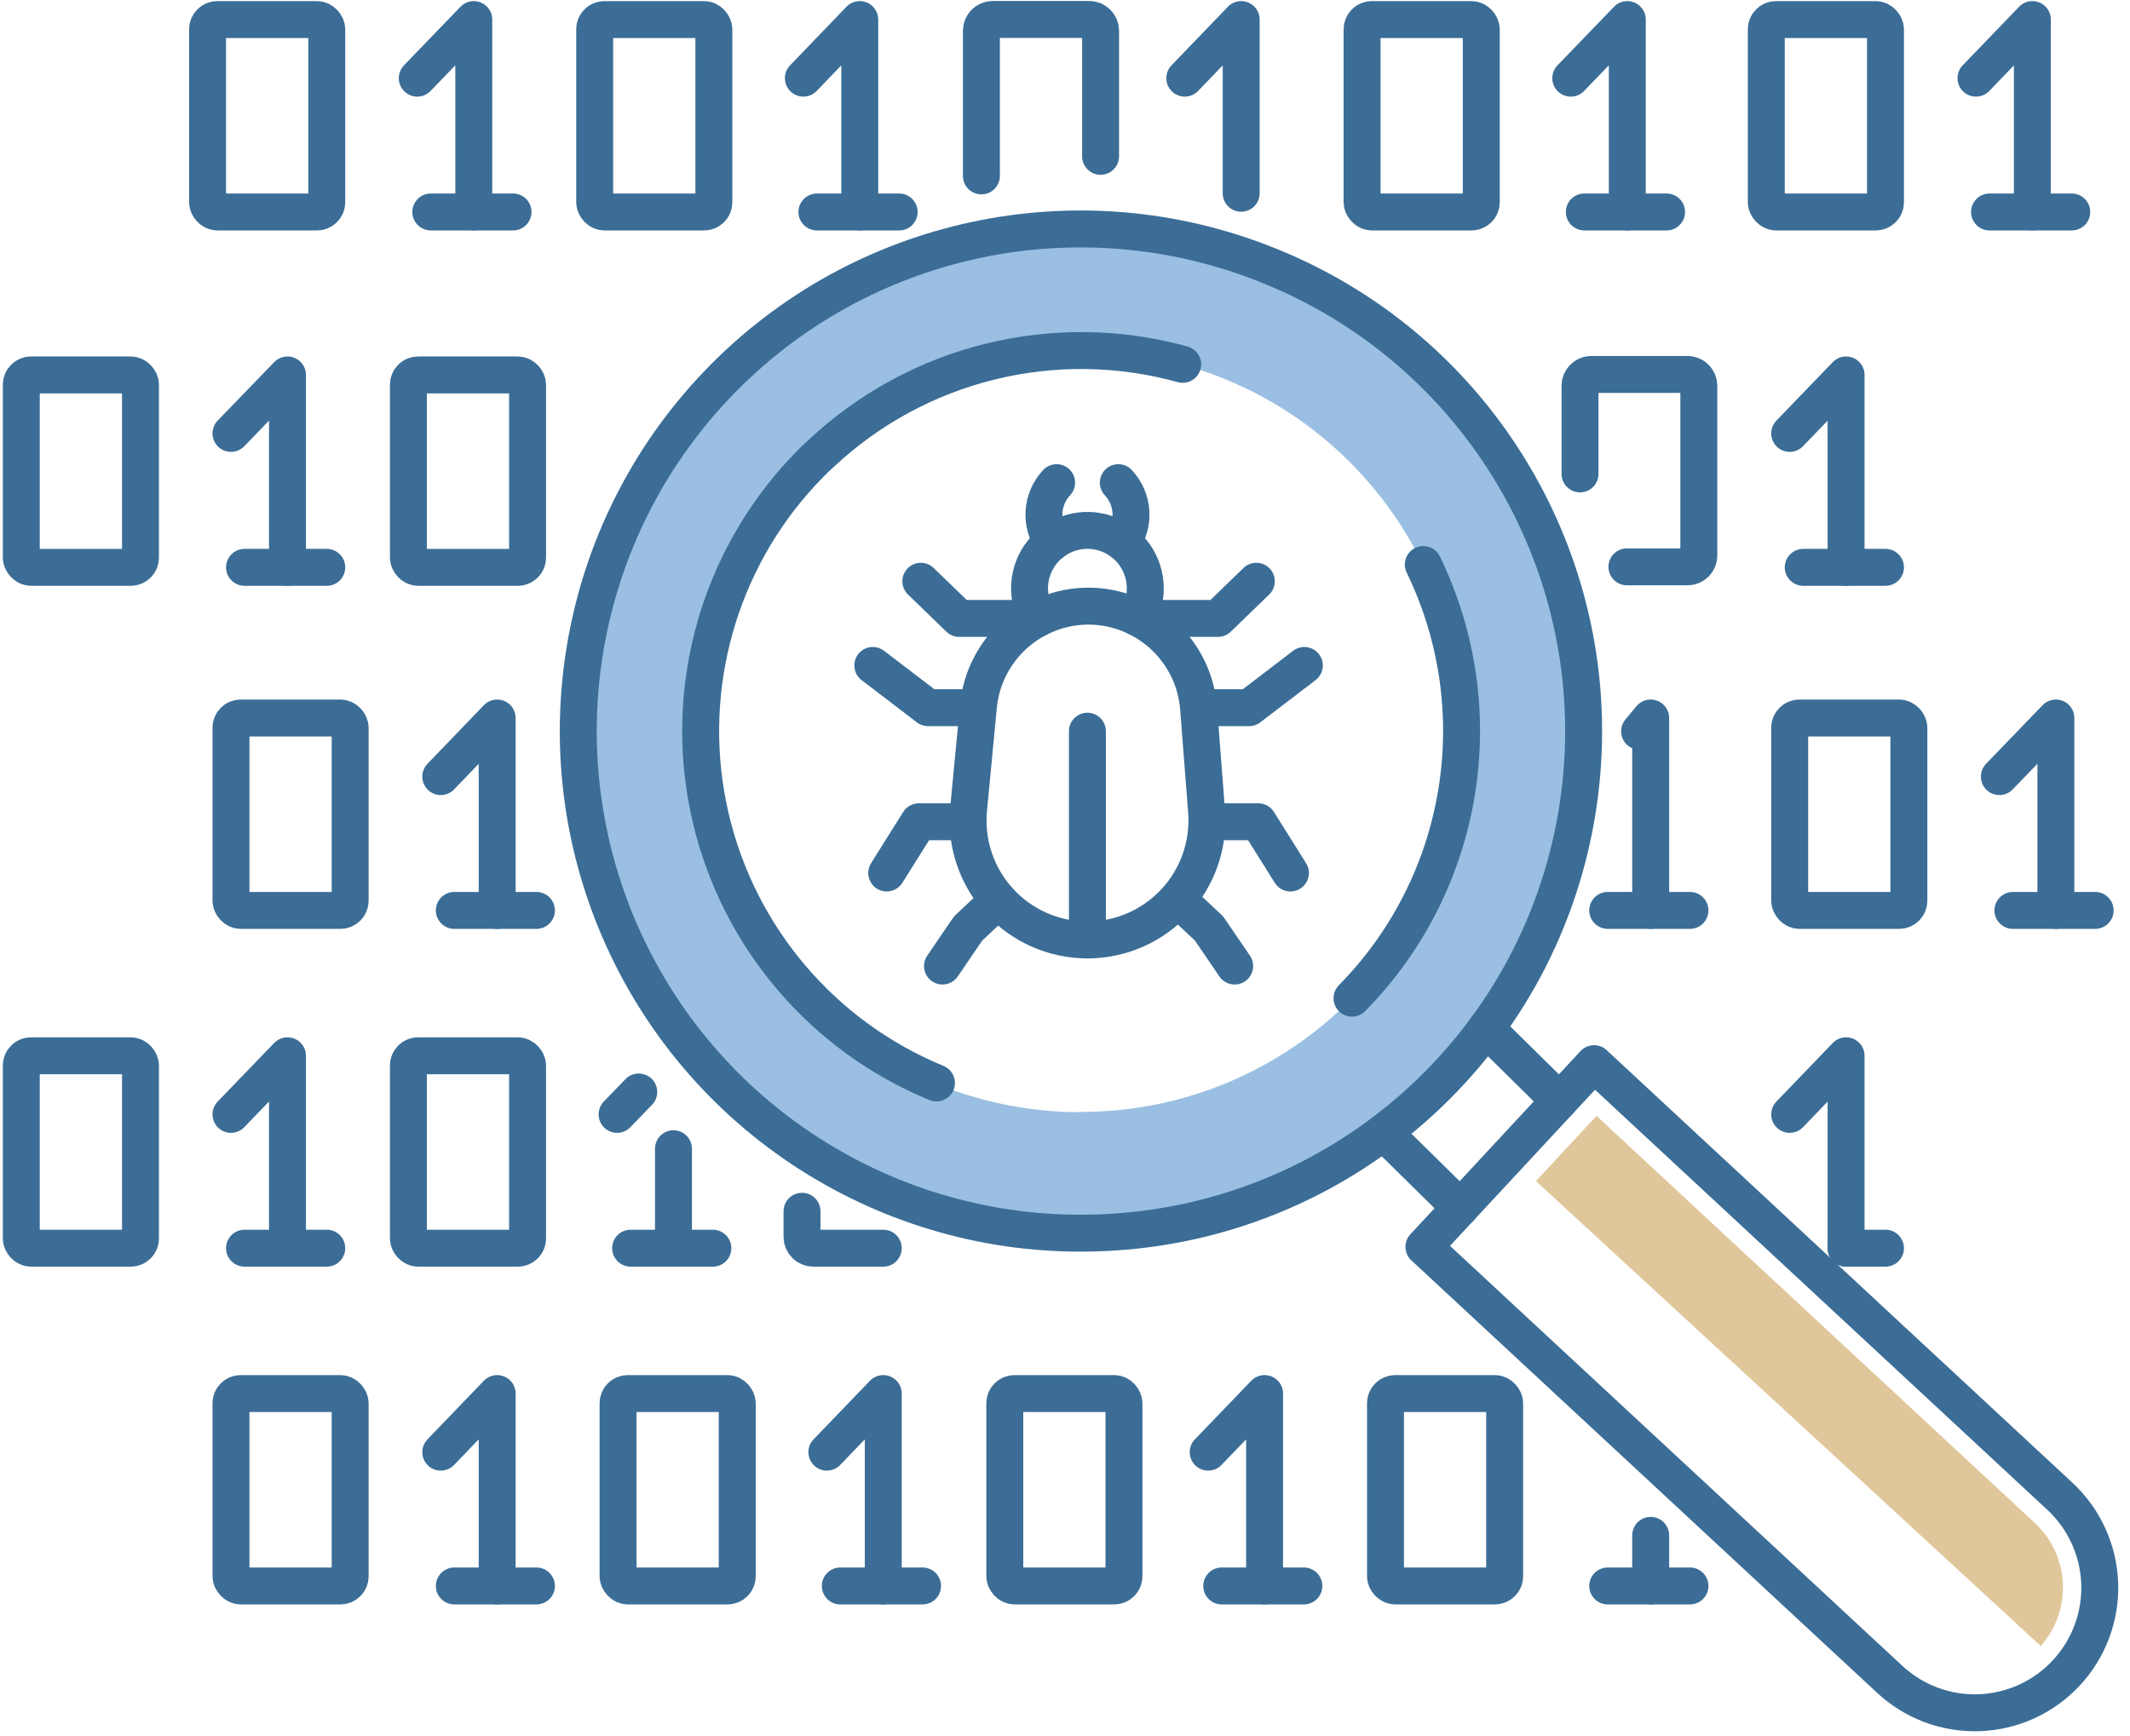 <?xml version="1.0" encoding="UTF-8"?>
<svg width="173px" height="141px" viewBox="0 0 173 141" version="1.1" xmlns="http://www.w3.org/2000/svg" xmlns:xlink="http://www.w3.org/1999/xlink">
    <!-- Generator: Sketch 52.5 (67469) - http://www.bohemiancoding.com/sketch -->
    <title>Group-23</title>
    <desc>Created with Sketch.</desc>
    <g id="Page-1" stroke="none" stroke-width="1" fill="none" fill-rule="evenodd">
        <g id="Group-23" transform="translate(1, 1)">
            <g id="_Group_29" transform="translate(45, 17)">
                <path d="M41.78,0.5 C25.224,0.496 10.297,10.466 3.958,25.76 C-2.38,41.054 1.119,58.66 12.825,70.368 C24.53,82.076 42.135,85.58 57.431,79.245 C72.727,72.911 82.7,57.986 82.7,41.43 C82.661,18.845 64.365,0.544 41.78,0.5 Z M41.78,72.35 C29.268,72.354 17.986,64.82 13.196,53.261 C8.406,41.702 11.052,28.396 19.899,19.549 C28.746,10.702 42.052,8.056 53.611,12.846 C65.17,17.636 72.704,28.918 72.7,41.43 C72.689,58.499 58.849,72.33 41.78,72.33 L41.78,72.35 Z" id="_Compound_Path_7" fill="#9ABFE2" fill-rule="nonzero"></path>
                <path d="M57.06,3.58 C41.598,-2.677 23.884,1.11 12.333,13.143 C0.781,25.176 -2.28,43.03 4.603,58.223 C11.486,73.417 26.927,82.889 43.59,82.14 C62.776,81.321 78.79,67.224 82.035,48.297 C85.28,29.37 74.877,10.744 57.06,3.58 Z" id="_Path_203" stroke="#3B6D96" stroke-width="3" stroke-linecap="round" stroke-linejoin="round"></path>
                <path d="M30.06,69.98 C20.826,66.179 13.996,58.152 11.721,48.429 C9.447,38.705 12.009,28.482 18.6,20.98 C18.99,20.54 19.4,20.1 19.81,19.68 C20.22,19.26 20.38,19.12 20.67,18.86 C28.525,11.471 39.668,8.718 50.06,11.6" id="_Path_204" stroke="#3B6D96" stroke-width="3" stroke-linecap="round" stroke-linejoin="round"></path>
                <path d="M69.6,27.86 C75.323,39.645 73.004,53.757 63.81,63.09" id="_Path_205" stroke="#3B6D96" stroke-width="3" stroke-linecap="round" stroke-linejoin="round"></path>
                <path d="M80.66,71.43 L74.7,65.55" id="_Path_206" stroke="#3B6D96" stroke-width="3" stroke-linecap="round" stroke-linejoin="round"></path>
                <path d="M72.61,80.12 L66.38,73.98" id="_Path_207" stroke="#3B6D96" stroke-width="3" stroke-linecap="round" stroke-linejoin="round"></path>
                <path d="M107.49,118.43 L69.65,83.29 L83.47,68.41 L121.3,103.55 C123.274,105.382 124.439,107.924 124.539,110.615 C124.638,113.307 123.664,115.927 121.83,117.9 C120,119.874 117.46,121.038 114.77,121.138 C112.08,121.237 109.461,120.263 107.49,118.43 Z" id="_Path_208" stroke="#3B6D96" stroke-width="3" stroke-linecap="round" stroke-linejoin="round"></path>
                <path d="M119.75,115.72 L78.75,77.95 L83.67,72.65 L119.3,105.75 C122.123,108.404 122.322,112.822 119.75,115.72 Z" id="_Path_209" fill="#E0C79B"></path>
                <g id="_Group_30" stroke-linecap="round" stroke-linejoin="round" transform="translate(24, 21)" stroke="#3B6D96" stroke-width="3">
                    <path d="M18.33,37.36 C15.595,37.361 12.986,36.208 11.147,34.184 C9.307,32.159 8.408,29.453 8.67,26.73 L9.47,18.36 C9.922,13.759 13.787,10.249 18.41,10.24 C23.093,10.257 26.981,13.862 27.35,18.53 L28,26.92 C28.203,29.612 27.276,32.268 25.441,34.248 C23.606,36.229 21.03,37.357 18.33,37.36 Z" id="_Path_210"></path>
                    <path d="M22.39,11.18 C22.802,10.462 23.019,9.648 23.02,8.82 C23.033,6.826 21.787,5.041 19.91,4.366 C18.034,3.691 15.936,4.274 14.676,5.82 C13.417,7.366 13.27,9.539 14.31,11.24" id="_Path_211"></path>
                    <path d="M18.32,37.36 L18.32,20.4" id="_Path_212"></path>
                    <polyline id="_Path_213" points="14.23 11.24 7.91 11.24 4.79 8.22"></polyline>
                    <polyline id="_Path_214" points="9.38 18.49 5.38 18.49 0.89 15.06"></polyline>
                    <polyline id="_Path_215" points="8.63 27.76 4.63 27.76 2.02 31.92"></polyline>
                    <polyline id="_Path_216" points="11.09 34.12 8.63 36.43 6.55 39.48"></polyline>
                    <polyline id="_Path_217" points="22.59 11.24 28.92 11.24 32.04 8.22"></polyline>
                    <polyline id="_Path_218" points="27.44 18.49 31.45 18.49 35.94 15.06"></polyline>
                    <polyline id="_Path_219" points="28.2 27.76 32.2 27.76 34.81 31.92"></polyline>
                    <polyline id="_Path_220" points="25.74 34.12 28.2 36.43 30.28 39.48"></polyline>
                    <path d="M15.5,5.03 C14.444,3.552 14.578,1.535 15.82,0.21" id="_Path_221"></path>
                    <path d="M21.15,5.03 C22.206,3.552 22.072,1.535 20.83,0.21" id="_Path_222"></path>
                </g>
            </g>
            <g id="_Group_41" stroke-linecap="round" stroke-linejoin="round" transform="translate(15, 0)" stroke="#3B6D96" stroke-width="3">
                <g id="_Group_42" transform="translate(17, 0)">
                    <polyline id="_Path_275" points="0.89 5.35 5.48 0.59 5.48 16.22"></polyline>
                    <path d="M1.99,16.22 L8.67,16.22" id="_Path_276"></path>
                </g>
                <g id="_Group_43" transform="translate(49, 0)">
                    <polyline id="_Path_277" points="0.25 5.35 4.83 0.59 4.83 16.22"></polyline>
                    <path d="M1.35,16.22 L8.03,16.22" id="_Path_278"></path>
                </g>
                <rect id="_Rectangle_4" x="32.3" y="0.59" width="9.68" height="15.63" rx="0.79"></rect>
                <rect id="_Rectangle_5" x="0.86" y="0.59" width="9.68" height="15.63" rx="0.79"></rect>
                <g id="_Group_44" transform="translate(144, 0)">
                    <polyline id="_Path_279" points="0.49 5.35 5.07 0.59 5.07 16.22"></polyline>
                    <path d="M1.59,16.22 L8.27,16.22" id="_Path_280"></path>
                </g>
                <rect id="_Rectangle_6" x="127.46" y="0.59" width="9.68" height="15.63" rx="0.79"></rect>
                <g id="_Group_45" transform="translate(80, 0)">
                    <polyline id="_Path_281" points="0.23 5.35 4.81 0.59 4.81 14.7"></polyline>
                </g>
                <g id="_Group_46" transform="translate(111, 0)">
                    <polyline id="_Path_282" points="0.58 5.35 5.17 0.59 5.17 16.22"></polyline>
                    <path d="M1.68,16.22 L8.36,16.22" id="_Path_283"></path>
                </g>
                <rect id="_Rectangle_7" x="94.63" y="0.59" width="9.68" height="15.63" rx="0.79"></rect>
                <path d="M63.71,13.29 L63.71,1.5 C63.71,0.992 64.122,0.58 64.63,0.58 L72.47,0.58 C72.978,0.58 73.39,0.992 73.39,1.5 L73.39,11.7" id="_Path_284"></path>
            </g>
            <g id="_Group_47" stroke-linecap="round" stroke-linejoin="round" transform="translate(0, 29)" stroke="#3B6D96" stroke-width="3">
                <g id="_Group_48" transform="translate(17, 0)">
                    <polyline id="_Path_285" points="0.76 5.21 5.35 0.46 5.35 16.09"></polyline>
                    <path d="M1.86,16.09 L8.54,16.09" id="_Path_286"></path>
                </g>
                <rect id="_Rectangle_8" x="32.17" y="0.46" width="9.68" height="15.63" rx="0.79"></rect>
                <rect id="_Rectangle_9" x="0.73" y="0.46" width="9.68" height="15.63" rx="0.79"></rect>
                <g id="_Group_49" transform="translate(144, 0)">
                    <polyline id="_Path_287" points="0.36 5.21 4.94 0.46 4.94 16.09"></polyline>
                    <path d="M1.46,16.09 L8.14,16.09" id="_Path_288"></path>
                </g>
                <path d="M127.33,8.5 L127.33,1.34 C127.33,0.832 127.742,0.42 128.25,0.42 L136.06,0.42 C136.568,0.42 136.98,0.832 136.98,1.34 L136.98,15.13 C136.98,15.638 136.568,16.05 136.06,16.05 L131.14,16.05" id="_Path_289"></path>
            </g>
            <g id="_Group_50" stroke-linecap="round" stroke-linejoin="round" transform="translate(17, 57)" stroke="#3B6D96" stroke-width="3">
                <g id="_Group_51" transform="translate(17, 0)">
                    <polyline id="_Path_290" points="0.8 5.09 5.38 0.33 5.38 15.96"></polyline>
                    <path d="M1.9,15.96 L8.57,15.96" id="_Path_291"></path>
                </g>
                <rect id="_Rectangle_10" x="0.76" y="0.33" width="9.68" height="15.63" rx="0.79"></rect>
                <g id="_Group_52" transform="translate(144, 0)">
                    <polyline id="_Path_292" points="0.39 5.09 4.98 0.33 4.98 15.96"></polyline>
                    <path d="M1.49,15.96 L8.17,15.96" id="_Path_293"></path>
                </g>
                <rect id="_Rectangle_11" x="127.36" y="0.33" width="9.68" height="15.63" rx="0.79"></rect>
                <g id="_Group_53" transform="translate(112, 0)">
                    <polyline id="_Path_294" points="3.17 1.41 4.07 0.33 4.07 15.96"></polyline>
                    <path d="M0.58,15.96 L7.26,15.96" id="_Path_295"></path>
                </g>
            </g>
            <g id="_Group_54" stroke-linecap="round" stroke-linejoin="round" transform="translate(17, 112)" stroke="#3B6D96" stroke-width="3">
                <g id="_Group_55" transform="translate(17, 0)">
                    <polyline id="_Path_296" points="0.8 4.97 5.38 0.21 5.38 15.84"></polyline>
                    <path d="M1.9,15.84 L8.57,15.84" id="_Path_297"></path>
                </g>
                <g id="_Group_56" transform="translate(49, 0)">
                    <polyline id="_Path_298" points="0.16 4.97 4.74 0.21 4.74 15.84"></polyline>
                    <path d="M1.25,15.84 L7.93,15.84" id="_Path_299"></path>
                </g>
                <rect id="_Rectangle_12" x="32.2" y="0.21" width="9.68" height="15.63" rx="0.79"></rect>
                <rect id="_Rectangle_13" x="0.76" y="0.21" width="9.68" height="15.63" rx="0.79"></rect>
                <g id="_Group_57" transform="translate(80, 0)">
                    <polyline id="_Path_300" points="0.13 4.97 4.71 0.21 4.71 15.84"></polyline>
                    <path d="M1.23,15.84 L7.9,15.84" id="_Path_301"></path>
                </g>
                <g id="_Group_58" transform="translate(112, 11)">
                    <path d="M4.07,0.73 L4.07,4.84" id="_Path_302"></path>
                    <path d="M0.58,4.84 L7.26,4.84" id="_Path_303"></path>
                </g>
                <rect id="_Rectangle_14" x="94.53" y="0.21" width="9.68" height="15.63" rx="0.79"></rect>
                <rect id="_Rectangle_15" x="63.61" y="0.21" width="9.68" height="15.63" rx="0.79"></rect>
            </g>
            <g id="_Group_59" stroke-linecap="round" stroke-linejoin="round" transform="translate(17, 84)" stroke="#3B6D96" stroke-width="3">
                <polyline id="_Path_304" points="0.76 5.53 5.35 0.77 5.35 16.4"></polyline>
                <path d="M1.86,16.4 L8.54,16.4" id="_Path_305"></path>
            </g>
            <g id="_Group_60" stroke-linecap="round" stroke-linejoin="round" transform="translate(49, 87)" stroke="#3B6D96" stroke-width="3">
                <path d="M4.7,5.32 L4.7,13.4" id="_Path_306"></path>
                <path d="M0.12,2.53 L1.88,0.71" id="_Path_307"></path>
                <path d="M1.22,13.4 L7.9,13.4" id="_Path_308"></path>
            </g>
            <rect id="_Rectangle_16" stroke="#3B6D96" stroke-width="3" stroke-linecap="round" stroke-linejoin="round" x="32.17" y="84.77" width="9.68" height="15.63" rx="0.79"></rect>
            <path d="M70.74,100.4 L65.06,100.4 C64.552,100.4 64.14,99.988 64.14,99.48 L64.14,97.4" id="_Path_309" stroke="#3B6D96" stroke-width="3" stroke-linecap="round" stroke-linejoin="round"></path>
            <rect id="_Rectangle_17" stroke="#3B6D96" stroke-width="3" stroke-linecap="round" stroke-linejoin="round" x="0.73" y="84.77" width="9.68" height="15.63" rx="0.79"></rect>
            <g id="_Group_61" stroke-linecap="round" stroke-linejoin="round" transform="translate(144, 84)" stroke="#3B6D96" stroke-width="3">
                <polyline id="_Path_310" points="0.36 5.53 4.94 0.77 4.94 16.4"></polyline>
                <path d="M4.94,16.4 L8.14,16.4" id="_Path_311"></path>
            </g>
        </g>
    </g>
</svg>
